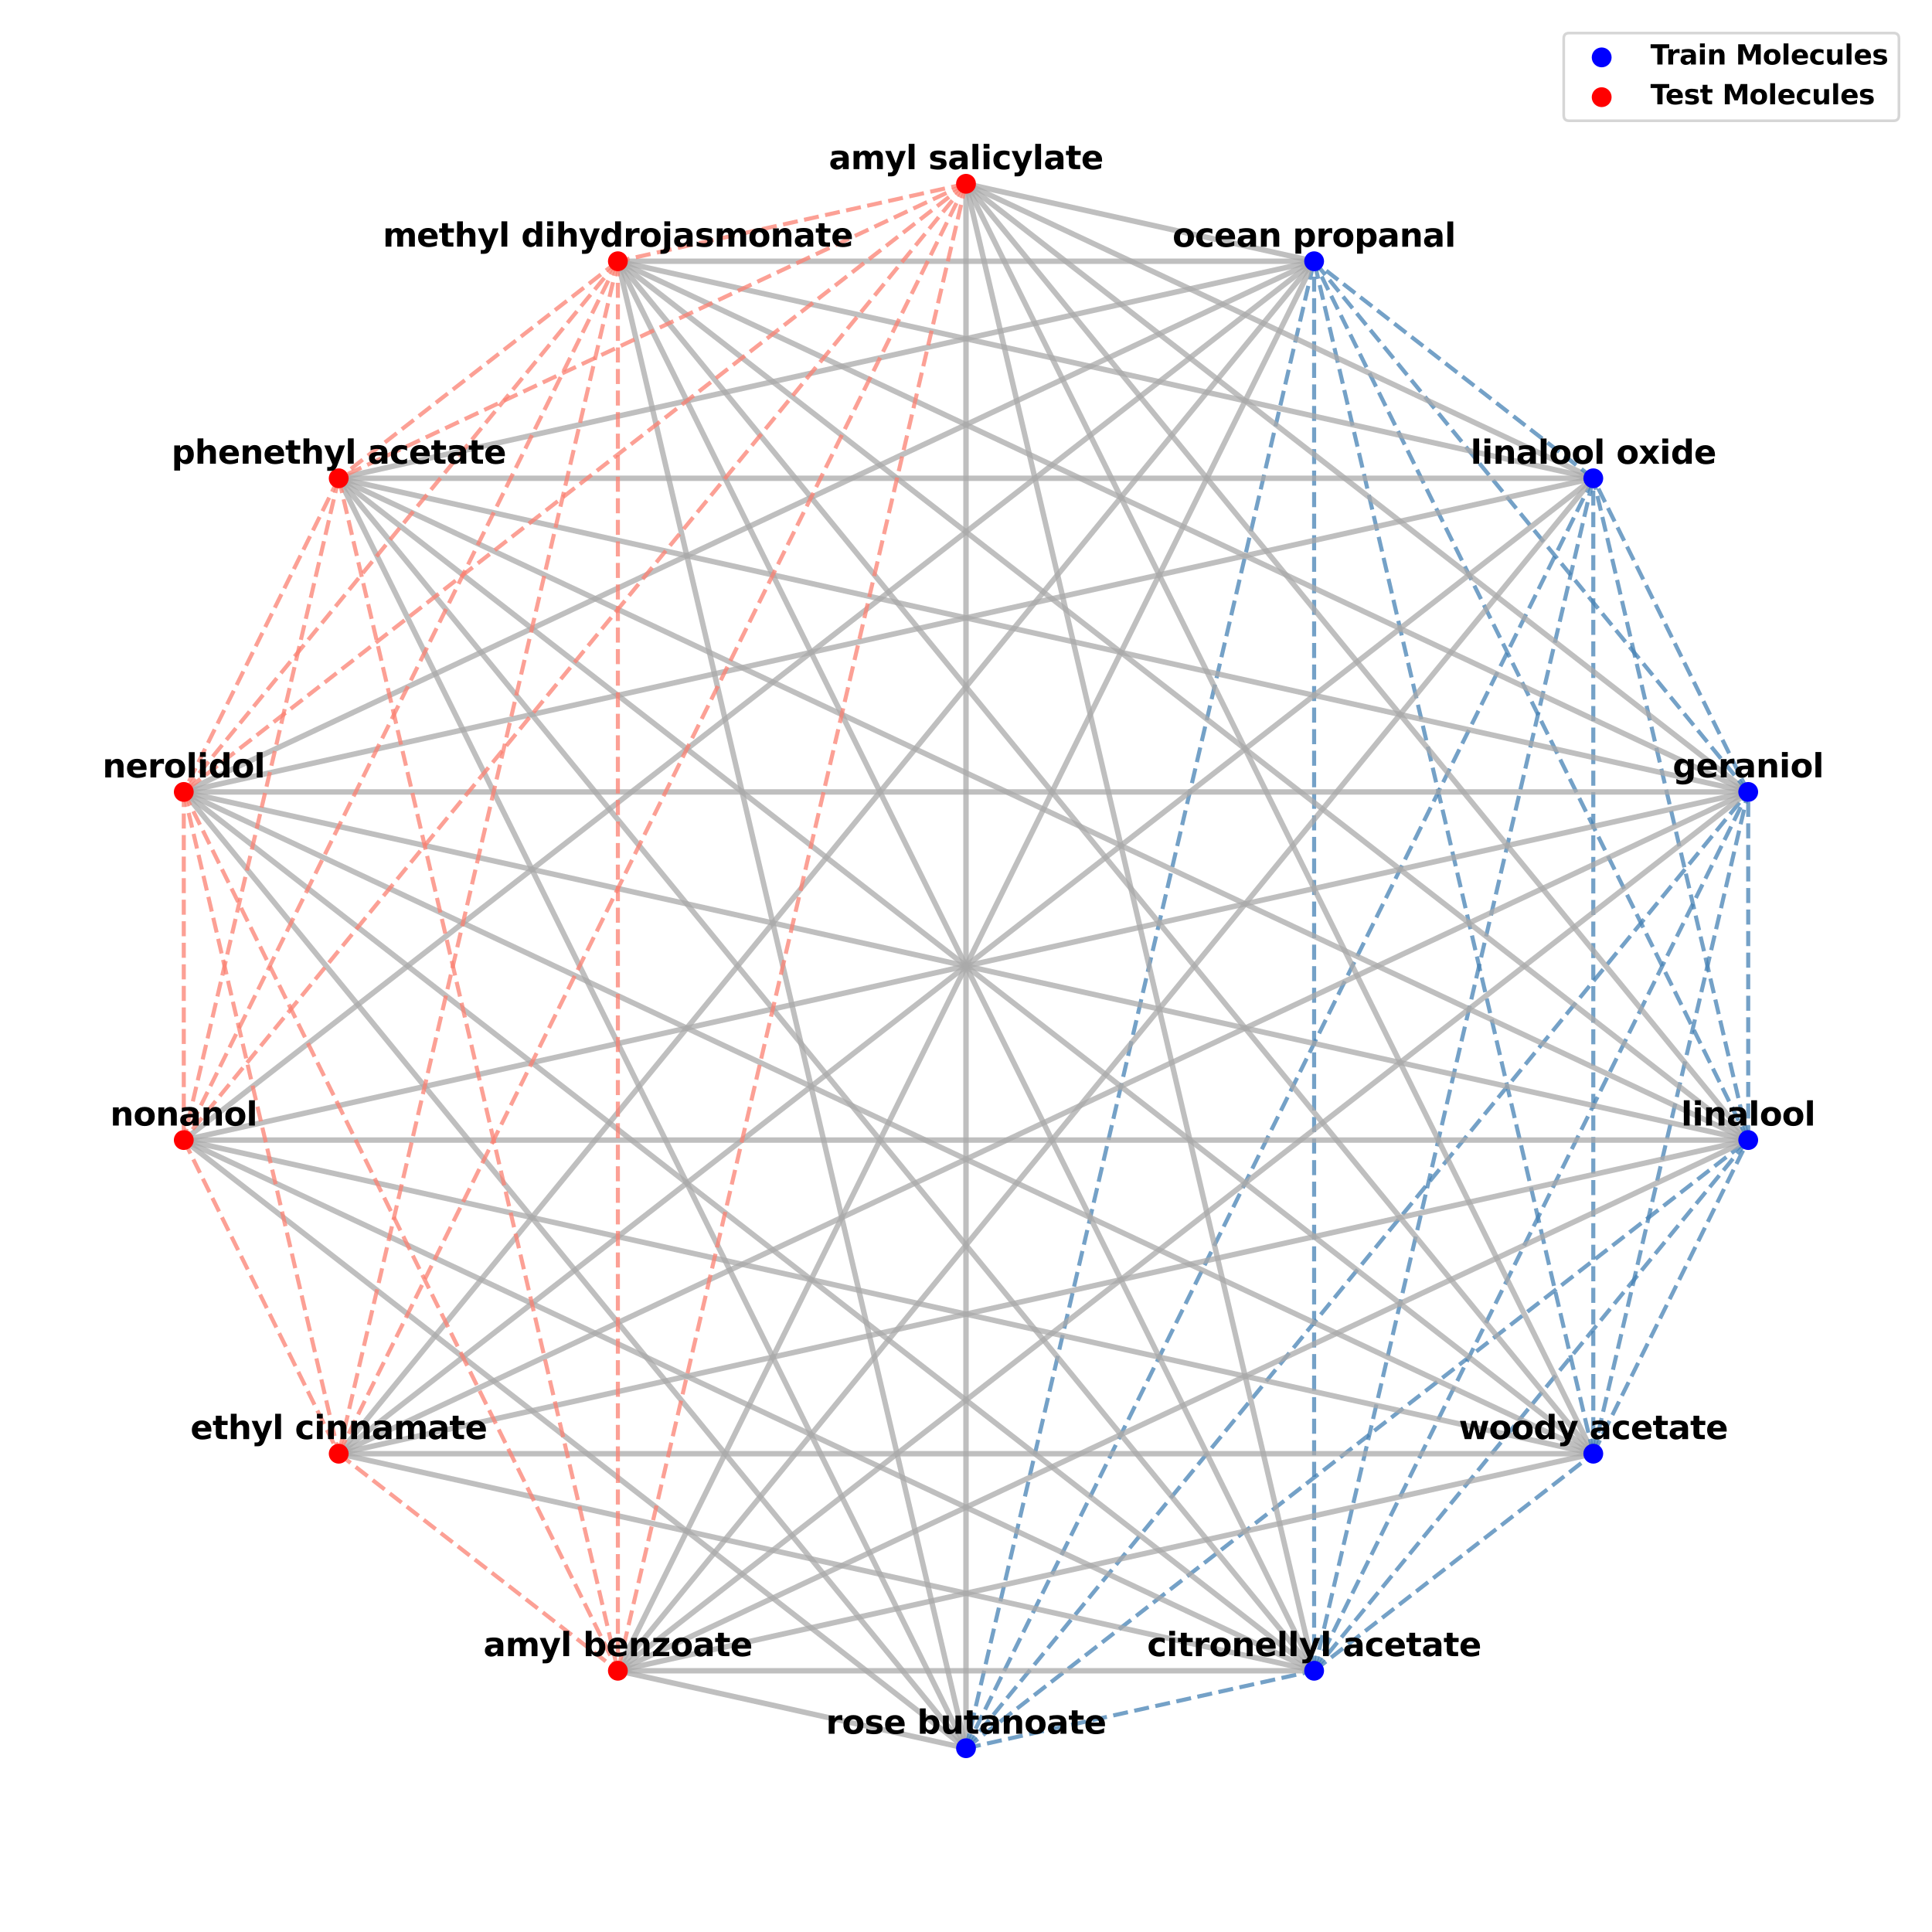 <?xml version="1.0" encoding="utf-8" standalone="no"?>
<!DOCTYPE svg PUBLIC "-//W3C//DTD SVG 1.1//EN"
  "http://www.w3.org/Graphics/SVG/1.1/DTD/svg11.dtd">
<svg xmlns:xlink="http://www.w3.org/1999/xlink" width="712.8pt" height="712.8pt" viewBox="0 0 712.8 712.8" xmlns="http://www.w3.org/2000/svg" version="1.1">
 <defs>
  <style type="text/css">*{stroke-linejoin: round; stroke-linecap: butt}</style>
 </defs>
 <g id="figure_1">
  <g id="patch_1">
   <path d="M 0 712.8 
L 712.8 712.8 
L 712.8 0 
L 0 0 
z
" style="fill: #ffffff"/>
  </g>
  <g id="axes_1">
   <g id="LineCollection_1">
    <path d="M 356.4 644.995 
L 227.963 616.415 
" clip-path="url(#pc02d968a29)" style="fill: none; stroke: #a9a9a9; stroke-opacity: 0.75; stroke-width: 2"/>
    <path d="M 356.4 644.995 
L 356.4 67.805 
" clip-path="url(#pc02d968a29)" style="fill: none; stroke: #a9a9a9; stroke-opacity: 0.75; stroke-width: 2"/>
    <path d="M 356.4 644.995 
L 484.837 616.415 
" clip-path="url(#pc02d968a29)" style="fill: none; stroke-dasharray: 5.55,2.4; stroke-dashoffset: 0; stroke: #4682b4; stroke-opacity: 0.75; stroke-width: 1.5"/>
    <path d="M 356.4 644.995 
L 644.995 292.182 
" clip-path="url(#pc02d968a29)" style="fill: none; stroke-dasharray: 5.55,2.4; stroke-dashoffset: 0; stroke: #4682b4; stroke-opacity: 0.75; stroke-width: 1.5"/>
    <path d="M 356.4 644.995 
L 644.995 420.618 
" clip-path="url(#pc02d968a29)" style="fill: none; stroke-dasharray: 5.55,2.4; stroke-dashoffset: 0; stroke: #4682b4; stroke-opacity: 0.75; stroke-width: 1.5"/>
    <path d="M 356.4 644.995 
L 587.835 176.464 
" clip-path="url(#pc02d968a29)" style="fill: none; stroke-dasharray: 5.55,2.4; stroke-dashoffset: 0; stroke: #4682b4; stroke-opacity: 0.75; stroke-width: 1.5"/>
    <path d="M 356.4 644.995 
L 227.963 96.385 
" clip-path="url(#pc02d968a29)" style="fill: none; stroke: #a9a9a9; stroke-opacity: 0.75; stroke-width: 2"/>
    <path d="M 356.4 644.995 
L 67.805 292.182 
" clip-path="url(#pc02d968a29)" style="fill: none; stroke: #a9a9a9; stroke-opacity: 0.75; stroke-width: 2"/>
    <path d="M 356.4 644.995 
L 484.837 96.385 
" clip-path="url(#pc02d968a29)" style="fill: none; stroke-dasharray: 5.55,2.4; stroke-dashoffset: 0; stroke: #4682b4; stroke-opacity: 0.75; stroke-width: 1.5"/>
    <path d="M 356.4 644.995 
L 124.965 176.464 
" clip-path="url(#pc02d968a29)" style="fill: none; stroke: #a9a9a9; stroke-opacity: 0.75; stroke-width: 2"/>
    <path d="M 356.4 644.995 
L 67.805 420.618 
" clip-path="url(#pc02d968a29)" style="fill: none; stroke: #a9a9a9; stroke-opacity: 0.75; stroke-width: 2"/>
    <path d="M 484.837 616.415 
L 227.963 616.415 
" clip-path="url(#pc02d968a29)" style="fill: none; stroke: #a9a9a9; stroke-opacity: 0.75; stroke-width: 2"/>
    <path d="M 484.837 616.415 
L 356.4 67.805 
" clip-path="url(#pc02d968a29)" style="fill: none; stroke: #a9a9a9; stroke-opacity: 0.75; stroke-width: 2"/>
    <path d="M 484.837 616.415 
L 644.995 292.182 
" clip-path="url(#pc02d968a29)" style="fill: none; stroke-dasharray: 5.55,2.4; stroke-dashoffset: 0; stroke: #4682b4; stroke-opacity: 0.75; stroke-width: 1.5"/>
    <path d="M 484.837 616.415 
L 227.963 96.385 
" clip-path="url(#pc02d968a29)" style="fill: none; stroke: #a9a9a9; stroke-opacity: 0.75; stroke-width: 2"/>
    <path d="M 484.837 616.415 
L 484.837 96.385 
" clip-path="url(#pc02d968a29)" style="fill: none; stroke-dasharray: 5.55,2.4; stroke-dashoffset: 0; stroke: #4682b4; stroke-opacity: 0.75; stroke-width: 1.5"/>
    <path d="M 484.837 616.415 
L 644.995 420.618 
" clip-path="url(#pc02d968a29)" style="fill: none; stroke-dasharray: 5.55,2.4; stroke-dashoffset: 0; stroke: #4682b4; stroke-opacity: 0.75; stroke-width: 1.5"/>
    <path d="M 484.837 616.415 
L 587.835 176.464 
" clip-path="url(#pc02d968a29)" style="fill: none; stroke-dasharray: 5.55,2.4; stroke-dashoffset: 0; stroke: #4682b4; stroke-opacity: 0.75; stroke-width: 1.5"/>
    <path d="M 484.837 616.415 
L 67.805 292.182 
" clip-path="url(#pc02d968a29)" style="fill: none; stroke: #a9a9a9; stroke-opacity: 0.75; stroke-width: 2"/>
    <path d="M 484.837 616.415 
L 67.805 420.618 
" clip-path="url(#pc02d968a29)" style="fill: none; stroke: #a9a9a9; stroke-opacity: 0.75; stroke-width: 2"/>
    <path d="M 484.837 616.415 
L 124.965 176.464 
" clip-path="url(#pc02d968a29)" style="fill: none; stroke: #a9a9a9; stroke-opacity: 0.75; stroke-width: 2"/>
    <path d="M 484.837 616.415 
L 587.835 536.336 
" clip-path="url(#pc02d968a29)" style="fill: none; stroke-dasharray: 5.55,2.4; stroke-dashoffset: 0; stroke: #4682b4; stroke-opacity: 0.75; stroke-width: 1.5"/>
    <path d="M 484.837 616.415 
L 124.965 536.336 
" clip-path="url(#pc02d968a29)" style="fill: none; stroke: #a9a9a9; stroke-opacity: 0.75; stroke-width: 2"/>
    <path d="M 587.835 536.336 
L 227.963 616.415 
" clip-path="url(#pc02d968a29)" style="fill: none; stroke: #a9a9a9; stroke-opacity: 0.75; stroke-width: 2"/>
    <path d="M 587.835 536.336 
L 356.4 67.805 
" clip-path="url(#pc02d968a29)" style="fill: none; stroke: #a9a9a9; stroke-opacity: 0.75; stroke-width: 2"/>
    <path d="M 587.835 536.336 
L 644.995 292.182 
" clip-path="url(#pc02d968a29)" style="fill: none; stroke-dasharray: 5.55,2.4; stroke-dashoffset: 0; stroke: #4682b4; stroke-opacity: 0.75; stroke-width: 1.5"/>
    <path d="M 587.835 536.336 
L 644.995 420.618 
" clip-path="url(#pc02d968a29)" style="fill: none; stroke-dasharray: 5.55,2.4; stroke-dashoffset: 0; stroke: #4682b4; stroke-opacity: 0.75; stroke-width: 1.5"/>
    <path d="M 587.835 536.336 
L 587.835 176.464 
" clip-path="url(#pc02d968a29)" style="fill: none; stroke-dasharray: 5.55,2.4; stroke-dashoffset: 0; stroke: #4682b4; stroke-opacity: 0.75; stroke-width: 1.5"/>
    <path d="M 587.835 536.336 
L 227.963 96.385 
" clip-path="url(#pc02d968a29)" style="fill: none; stroke: #a9a9a9; stroke-opacity: 0.75; stroke-width: 2"/>
    <path d="M 587.835 536.336 
L 67.805 292.182 
" clip-path="url(#pc02d968a29)" style="fill: none; stroke: #a9a9a9; stroke-opacity: 0.75; stroke-width: 2"/>
    <path d="M 587.835 536.336 
L 484.837 96.385 
" clip-path="url(#pc02d968a29)" style="fill: none; stroke-dasharray: 5.55,2.4; stroke-dashoffset: 0; stroke: #4682b4; stroke-opacity: 0.75; stroke-width: 1.5"/>
    <path d="M 587.835 536.336 
L 124.965 176.464 
" clip-path="url(#pc02d968a29)" style="fill: none; stroke: #a9a9a9; stroke-opacity: 0.75; stroke-width: 2"/>
    <path d="M 587.835 536.336 
L 124.965 536.336 
" clip-path="url(#pc02d968a29)" style="fill: none; stroke: #a9a9a9; stroke-opacity: 0.75; stroke-width: 2"/>
    <path d="M 587.835 536.336 
L 67.805 420.618 
" clip-path="url(#pc02d968a29)" style="fill: none; stroke: #a9a9a9; stroke-opacity: 0.75; stroke-width: 2"/>
    <path d="M 644.995 420.618 
L 227.963 616.415 
" clip-path="url(#pc02d968a29)" style="fill: none; stroke: #a9a9a9; stroke-opacity: 0.75; stroke-width: 2"/>
    <path d="M 644.995 420.618 
L 356.4 67.805 
" clip-path="url(#pc02d968a29)" style="fill: none; stroke: #a9a9a9; stroke-opacity: 0.75; stroke-width: 2"/>
    <path d="M 644.995 420.618 
L 644.995 292.182 
" clip-path="url(#pc02d968a29)" style="fill: none; stroke-dasharray: 5.55,2.4; stroke-dashoffset: 0; stroke: #4682b4; stroke-opacity: 0.75; stroke-width: 1.5"/>
    <path d="M 644.995 420.618 
L 227.963 96.385 
" clip-path="url(#pc02d968a29)" style="fill: none; stroke: #a9a9a9; stroke-opacity: 0.75; stroke-width: 2"/>
    <path d="M 644.995 420.618 
L 484.837 96.385 
" clip-path="url(#pc02d968a29)" style="fill: none; stroke-dasharray: 5.55,2.4; stroke-dashoffset: 0; stroke: #4682b4; stroke-opacity: 0.75; stroke-width: 1.5"/>
    <path d="M 644.995 420.618 
L 67.805 292.182 
" clip-path="url(#pc02d968a29)" style="fill: none; stroke: #a9a9a9; stroke-opacity: 0.75; stroke-width: 2"/>
    <path d="M 644.995 420.618 
L 67.805 420.618 
" clip-path="url(#pc02d968a29)" style="fill: none; stroke: #a9a9a9; stroke-opacity: 0.75; stroke-width: 2"/>
    <path d="M 644.995 420.618 
L 124.965 536.336 
" clip-path="url(#pc02d968a29)" style="fill: none; stroke: #a9a9a9; stroke-opacity: 0.75; stroke-width: 2"/>
    <path d="M 644.995 420.618 
L 587.835 176.464 
" clip-path="url(#pc02d968a29)" style="fill: none; stroke-dasharray: 5.55,2.4; stroke-dashoffset: 0; stroke: #4682b4; stroke-opacity: 0.75; stroke-width: 1.5"/>
    <path d="M 644.995 420.618 
L 124.965 176.464 
" clip-path="url(#pc02d968a29)" style="fill: none; stroke: #a9a9a9; stroke-opacity: 0.75; stroke-width: 2"/>
    <path d="M 644.995 292.182 
L 227.963 616.415 
" clip-path="url(#pc02d968a29)" style="fill: none; stroke: #a9a9a9; stroke-opacity: 0.75; stroke-width: 2"/>
    <path d="M 644.995 292.182 
L 356.4 67.805 
" clip-path="url(#pc02d968a29)" style="fill: none; stroke: #a9a9a9; stroke-opacity: 0.75; stroke-width: 2"/>
    <path d="M 644.995 292.182 
L 124.965 536.336 
" clip-path="url(#pc02d968a29)" style="fill: none; stroke: #a9a9a9; stroke-opacity: 0.75; stroke-width: 2"/>
    <path d="M 644.995 292.182 
L 587.835 176.464 
" clip-path="url(#pc02d968a29)" style="fill: none; stroke-dasharray: 5.55,2.4; stroke-dashoffset: 0; stroke: #4682b4; stroke-opacity: 0.75; stroke-width: 1.5"/>
    <path d="M 644.995 292.182 
L 227.963 96.385 
" clip-path="url(#pc02d968a29)" style="fill: none; stroke: #a9a9a9; stroke-opacity: 0.75; stroke-width: 2"/>
    <path d="M 644.995 292.182 
L 67.805 292.182 
" clip-path="url(#pc02d968a29)" style="fill: none; stroke: #a9a9a9; stroke-opacity: 0.75; stroke-width: 2"/>
    <path d="M 644.995 292.182 
L 67.805 420.618 
" clip-path="url(#pc02d968a29)" style="fill: none; stroke: #a9a9a9; stroke-opacity: 0.75; stroke-width: 2"/>
    <path d="M 644.995 292.182 
L 484.837 96.385 
" clip-path="url(#pc02d968a29)" style="fill: none; stroke-dasharray: 5.55,2.4; stroke-dashoffset: 0; stroke: #4682b4; stroke-opacity: 0.75; stroke-width: 1.5"/>
    <path d="M 644.995 292.182 
L 124.965 176.464 
" clip-path="url(#pc02d968a29)" style="fill: none; stroke: #a9a9a9; stroke-opacity: 0.75; stroke-width: 2"/>
    <path d="M 587.835 176.464 
L 227.963 616.415 
" clip-path="url(#pc02d968a29)" style="fill: none; stroke: #a9a9a9; stroke-opacity: 0.75; stroke-width: 2"/>
    <path d="M 587.835 176.464 
L 356.4 67.805 
" clip-path="url(#pc02d968a29)" style="fill: none; stroke: #a9a9a9; stroke-opacity: 0.75; stroke-width: 2"/>
    <path d="M 587.835 176.464 
L 227.963 96.385 
" clip-path="url(#pc02d968a29)" style="fill: none; stroke: #a9a9a9; stroke-opacity: 0.75; stroke-width: 2"/>
    <path d="M 587.835 176.464 
L 484.837 96.385 
" clip-path="url(#pc02d968a29)" style="fill: none; stroke-dasharray: 5.55,2.4; stroke-dashoffset: 0; stroke: #4682b4; stroke-opacity: 0.75; stroke-width: 1.5"/>
    <path d="M 587.835 176.464 
L 67.805 292.182 
" clip-path="url(#pc02d968a29)" style="fill: none; stroke: #a9a9a9; stroke-opacity: 0.75; stroke-width: 2"/>
    <path d="M 587.835 176.464 
L 124.965 176.464 
" clip-path="url(#pc02d968a29)" style="fill: none; stroke: #a9a9a9; stroke-opacity: 0.75; stroke-width: 2"/>
    <path d="M 587.835 176.464 
L 124.965 536.336 
" clip-path="url(#pc02d968a29)" style="fill: none; stroke: #a9a9a9; stroke-opacity: 0.75; stroke-width: 2"/>
    <path d="M 484.837 96.385 
L 227.963 616.415 
" clip-path="url(#pc02d968a29)" style="fill: none; stroke: #a9a9a9; stroke-opacity: 0.75; stroke-width: 2"/>
    <path d="M 484.837 96.385 
L 356.4 67.805 
" clip-path="url(#pc02d968a29)" style="fill: none; stroke: #a9a9a9; stroke-opacity: 0.75; stroke-width: 2"/>
    <path d="M 484.837 96.385 
L 227.963 96.385 
" clip-path="url(#pc02d968a29)" style="fill: none; stroke: #a9a9a9; stroke-opacity: 0.75; stroke-width: 2"/>
    <path d="M 484.837 96.385 
L 67.805 292.182 
" clip-path="url(#pc02d968a29)" style="fill: none; stroke: #a9a9a9; stroke-opacity: 0.75; stroke-width: 2"/>
    <path d="M 484.837 96.385 
L 124.965 536.336 
" clip-path="url(#pc02d968a29)" style="fill: none; stroke: #a9a9a9; stroke-opacity: 0.75; stroke-width: 2"/>
    <path d="M 484.837 96.385 
L 67.805 420.618 
" clip-path="url(#pc02d968a29)" style="fill: none; stroke: #a9a9a9; stroke-opacity: 0.75; stroke-width: 2"/>
    <path d="M 484.837 96.385 
L 124.965 176.464 
" clip-path="url(#pc02d968a29)" style="fill: none; stroke: #a9a9a9; stroke-opacity: 0.75; stroke-width: 2"/>
    <path d="M 356.4 67.805 
L 227.963 616.415 
" clip-path="url(#pc02d968a29)" style="fill: none; stroke-dasharray: 5.55,2.4; stroke-dashoffset: 0; stroke: #fa8072; stroke-opacity: 0.75; stroke-width: 1.5"/>
    <path d="M 356.4 67.805 
L 227.963 96.385 
" clip-path="url(#pc02d968a29)" style="fill: none; stroke-dasharray: 5.55,2.4; stroke-dashoffset: 0; stroke: #fa8072; stroke-opacity: 0.75; stroke-width: 1.5"/>
    <path d="M 356.4 67.805 
L 67.805 292.182 
" clip-path="url(#pc02d968a29)" style="fill: none; stroke-dasharray: 5.55,2.4; stroke-dashoffset: 0; stroke: #fa8072; stroke-opacity: 0.75; stroke-width: 1.5"/>
    <path d="M 356.4 67.805 
L 67.805 420.618 
" clip-path="url(#pc02d968a29)" style="fill: none; stroke-dasharray: 5.55,2.4; stroke-dashoffset: 0; stroke: #fa8072; stroke-opacity: 0.75; stroke-width: 1.5"/>
    <path d="M 356.4 67.805 
L 124.965 536.336 
" clip-path="url(#pc02d968a29)" style="fill: none; stroke-dasharray: 5.55,2.4; stroke-dashoffset: 0; stroke: #fa8072; stroke-opacity: 0.75; stroke-width: 1.5"/>
    <path d="M 356.4 67.805 
L 124.965 176.464 
" clip-path="url(#pc02d968a29)" style="fill: none; stroke-dasharray: 5.55,2.4; stroke-dashoffset: 0; stroke: #fa8072; stroke-opacity: 0.75; stroke-width: 1.5"/>
    <path d="M 227.963 96.385 
L 227.963 616.415 
" clip-path="url(#pc02d968a29)" style="fill: none; stroke-dasharray: 5.55,2.4; stroke-dashoffset: 0; stroke: #fa8072; stroke-opacity: 0.75; stroke-width: 1.5"/>
    <path d="M 227.963 96.385 
L 124.965 536.336 
" clip-path="url(#pc02d968a29)" style="fill: none; stroke-dasharray: 5.55,2.4; stroke-dashoffset: 0; stroke: #fa8072; stroke-opacity: 0.75; stroke-width: 1.5"/>
    <path d="M 227.963 96.385 
L 67.805 292.182 
" clip-path="url(#pc02d968a29)" style="fill: none; stroke-dasharray: 5.55,2.4; stroke-dashoffset: 0; stroke: #fa8072; stroke-opacity: 0.75; stroke-width: 1.5"/>
    <path d="M 227.963 96.385 
L 67.805 420.618 
" clip-path="url(#pc02d968a29)" style="fill: none; stroke-dasharray: 5.55,2.4; stroke-dashoffset: 0; stroke: #fa8072; stroke-opacity: 0.75; stroke-width: 1.5"/>
    <path d="M 227.963 96.385 
L 124.965 176.464 
" clip-path="url(#pc02d968a29)" style="fill: none; stroke-dasharray: 5.55,2.4; stroke-dashoffset: 0; stroke: #fa8072; stroke-opacity: 0.75; stroke-width: 1.5"/>
    <path d="M 124.965 176.464 
L 227.963 616.415 
" clip-path="url(#pc02d968a29)" style="fill: none; stroke-dasharray: 5.55,2.4; stroke-dashoffset: 0; stroke: #fa8072; stroke-opacity: 0.75; stroke-width: 1.5"/>
    <path d="M 124.965 176.464 
L 67.805 292.182 
" clip-path="url(#pc02d968a29)" style="fill: none; stroke-dasharray: 5.55,2.4; stroke-dashoffset: 0; stroke: #fa8072; stroke-opacity: 0.75; stroke-width: 1.5"/>
    <path d="M 124.965 176.464 
L 67.805 420.618 
" clip-path="url(#pc02d968a29)" style="fill: none; stroke-dasharray: 5.55,2.4; stroke-dashoffset: 0; stroke: #fa8072; stroke-opacity: 0.75; stroke-width: 1.5"/>
    <path d="M 67.805 292.182 
L 227.963 616.415 
" clip-path="url(#pc02d968a29)" style="fill: none; stroke-dasharray: 5.55,2.4; stroke-dashoffset: 0; stroke: #fa8072; stroke-opacity: 0.75; stroke-width: 1.5"/>
    <path d="M 67.805 292.182 
L 124.965 536.336 
" clip-path="url(#pc02d968a29)" style="fill: none; stroke-dasharray: 5.55,2.4; stroke-dashoffset: 0; stroke: #fa8072; stroke-opacity: 0.75; stroke-width: 1.5"/>
    <path d="M 67.805 292.182 
L 67.805 420.618 
" clip-path="url(#pc02d968a29)" style="fill: none; stroke-dasharray: 5.55,2.4; stroke-dashoffset: 0; stroke: #fa8072; stroke-opacity: 0.75; stroke-width: 1.5"/>
    <path d="M 67.805 420.618 
L 124.965 536.336 
" clip-path="url(#pc02d968a29)" style="fill: none; stroke-dasharray: 5.55,2.4; stroke-dashoffset: 0; stroke: #fa8072; stroke-opacity: 0.75; stroke-width: 1.5"/>
    <path d="M 124.965 536.336 
L 227.963 616.415 
" clip-path="url(#pc02d968a29)" style="fill: none; stroke-dasharray: 5.55,2.4; stroke-dashoffset: 0; stroke: #fa8072; stroke-opacity: 0.75; stroke-width: 1.5"/>
   </g>
   <g id="matplotlib.axis_1">
    <g id="xtick_1"/>
    <g id="xtick_2"/>
    <g id="xtick_3"/>
    <g id="xtick_4"/>
    <g id="xtick_5"/>
   </g>
   <g id="matplotlib.axis_2">
    <g id="ytick_1"/>
    <g id="ytick_2"/>
    <g id="ytick_3"/>
    <g id="ytick_4"/>
    <g id="ytick_5"/>
   </g>
   <g id="PathCollection_1">
    <defs>
     <path id="md6ae87c740" d="M 0 3.162 
C 0.839 3.162 1.643 2.829 2.236 2.236 
C 2.829 1.643 3.162 0.839 3.162 0 
C 3.162 -0.839 2.829 -1.643 2.236 -2.236 
C 1.643 -2.829 0.839 -3.162 0 -3.162 
C -0.839 -3.162 -1.643 -2.829 -2.236 -2.236 
C -2.829 -1.643 -3.162 -0.839 -3.162 0 
C -3.162 0.839 -2.829 1.643 -2.236 2.236 
C -1.643 2.829 -0.839 3.162 0 3.162 
z
" style="stroke: #0000ff"/>
    </defs>
    <g clip-path="url(#pc02d968a29)">
     <use xlink:href="#md6ae87c740" x="356.4" y="644.995" style="fill: #0000ff; stroke: #0000ff"/>
     <use xlink:href="#md6ae87c740" x="484.837" y="616.415" style="fill: #0000ff; stroke: #0000ff"/>
     <use xlink:href="#md6ae87c740" x="587.835" y="536.336" style="fill: #0000ff; stroke: #0000ff"/>
     <use xlink:href="#md6ae87c740" x="644.995" y="420.618" style="fill: #0000ff; stroke: #0000ff"/>
     <use xlink:href="#md6ae87c740" x="644.995" y="292.182" style="fill: #0000ff; stroke: #0000ff"/>
     <use xlink:href="#md6ae87c740" x="587.835" y="176.464" style="fill: #0000ff; stroke: #0000ff"/>
     <use xlink:href="#md6ae87c740" x="484.837" y="96.385" style="fill: #0000ff; stroke: #0000ff"/>
    </g>
   </g>
   <g id="PathCollection_2">
    <defs>
     <path id="mb69d5b6b19" d="M 0 3.162 
C 0.839 3.162 1.643 2.829 2.236 2.236 
C 2.829 1.643 3.162 0.839 3.162 0 
C 3.162 -0.839 2.829 -1.643 2.236 -2.236 
C 1.643 -2.829 0.839 -3.162 0 -3.162 
C -0.839 -3.162 -1.643 -2.829 -2.236 -2.236 
C -2.829 -1.643 -3.162 -0.839 -3.162 0 
C -3.162 0.839 -2.829 1.643 -2.236 2.236 
C -1.643 2.829 -0.839 3.162 0 3.162 
z
" style="stroke: #ff0000"/>
    </defs>
    <g clip-path="url(#pc02d968a29)">
     <use xlink:href="#mb69d5b6b19" x="356.4" y="67.805" style="fill: #ff0000; stroke: #ff0000"/>
     <use xlink:href="#mb69d5b6b19" x="227.963" y="96.385" style="fill: #ff0000; stroke: #ff0000"/>
     <use xlink:href="#mb69d5b6b19" x="124.965" y="176.464" style="fill: #ff0000; stroke: #ff0000"/>
     <use xlink:href="#mb69d5b6b19" x="67.805" y="292.182" style="fill: #ff0000; stroke: #ff0000"/>
     <use xlink:href="#mb69d5b6b19" x="67.805" y="420.618" style="fill: #ff0000; stroke: #ff0000"/>
     <use xlink:href="#mb69d5b6b19" x="124.965" y="536.336" style="fill: #ff0000; stroke: #ff0000"/>
     <use xlink:href="#mb69d5b6b19" x="227.963" y="616.415" style="fill: #ff0000; stroke: #ff0000"/>
    </g>
   </g>
   <g id="text_1">
    <g clip-path="url(#pc02d968a29)">
     <!-- amyl benzoate -->
     <g transform="translate(178.368 611.022) scale(0.12 -0.12)">
      <defs>
       <path id="DejaVuSans-Bold-61" d="M 2106 1575 
Q 1756 1575 1579 1456 
Q 1403 1338 1403 1106 
Q 1403 894 1545 773 
Q 1688 653 1941 653 
Q 2256 653 2472 879 
Q 2688 1106 2688 1447 
L 2688 1575 
L 2106 1575 
z
M 3816 1997 
L 3816 0 
L 2688 0 
L 2688 519 
Q 2463 200 2181 54 
Q 1900 -91 1497 -91 
Q 953 -91 614 226 
Q 275 544 275 1050 
Q 275 1666 698 1953 
Q 1122 2241 2028 2241 
L 2688 2241 
L 2688 2328 
Q 2688 2594 2478 2717 
Q 2269 2841 1825 2841 
Q 1466 2841 1156 2769 
Q 847 2697 581 2553 
L 581 3406 
Q 941 3494 1303 3539 
Q 1666 3584 2028 3584 
Q 2975 3584 3395 3211 
Q 3816 2838 3816 1997 
z
" transform="scale(0.016)"/>
       <path id="DejaVuSans-Bold-6d" d="M 3781 2919 
Q 3994 3244 4286 3414 
Q 4578 3584 4928 3584 
Q 5531 3584 5847 3212 
Q 6163 2841 6163 2131 
L 6163 0 
L 5038 0 
L 5038 1825 
Q 5041 1866 5042 1909 
Q 5044 1953 5044 2034 
Q 5044 2406 4934 2573 
Q 4825 2741 4581 2741 
Q 4263 2741 4089 2478 
Q 3916 2216 3909 1719 
L 3909 0 
L 2784 0 
L 2784 1825 
Q 2784 2406 2684 2573 
Q 2584 2741 2328 2741 
Q 2006 2741 1831 2477 
Q 1656 2213 1656 1722 
L 1656 0 
L 531 0 
L 531 3500 
L 1656 3500 
L 1656 2988 
Q 1863 3284 2130 3434 
Q 2397 3584 2719 3584 
Q 3081 3584 3359 3409 
Q 3638 3234 3781 2919 
z
" transform="scale(0.016)"/>
       <path id="DejaVuSans-Bold-79" d="M 78 3500 
L 1197 3500 
L 2138 1125 
L 2938 3500 
L 4056 3500 
L 2584 -331 
Q 2363 -916 2067 -1148 
Q 1772 -1381 1288 -1381 
L 641 -1381 
L 641 -647 
L 991 -647 
Q 1275 -647 1404 -556 
Q 1534 -466 1606 -231 
L 1638 -134 
L 78 3500 
z
" transform="scale(0.016)"/>
       <path id="DejaVuSans-Bold-6c" d="M 538 4863 
L 1656 4863 
L 1656 0 
L 538 0 
L 538 4863 
z
" transform="scale(0.016)"/>
       <path id="DejaVuSans-Bold-20" transform="scale(0.016)"/>
       <path id="DejaVuSans-Bold-62" d="M 2400 722 
Q 2759 722 2948 984 
Q 3138 1247 3138 1747 
Q 3138 2247 2948 2509 
Q 2759 2772 2400 2772 
Q 2041 2772 1848 2508 
Q 1656 2244 1656 1747 
Q 1656 1250 1848 986 
Q 2041 722 2400 722 
z
M 1656 2988 
Q 1888 3294 2169 3439 
Q 2450 3584 2816 3584 
Q 3463 3584 3878 3070 
Q 4294 2556 4294 1747 
Q 4294 938 3878 423 
Q 3463 -91 2816 -91 
Q 2450 -91 2169 54 
Q 1888 200 1656 506 
L 1656 0 
L 538 0 
L 538 4863 
L 1656 4863 
L 1656 2988 
z
" transform="scale(0.016)"/>
       <path id="DejaVuSans-Bold-65" d="M 4031 1759 
L 4031 1441 
L 1416 1441 
Q 1456 1047 1700 850 
Q 1944 653 2381 653 
Q 2734 653 3104 758 
Q 3475 863 3866 1075 
L 3866 213 
Q 3469 63 3072 -14 
Q 2675 -91 2278 -91 
Q 1328 -91 801 392 
Q 275 875 275 1747 
Q 275 2603 792 3093 
Q 1309 3584 2216 3584 
Q 3041 3584 3536 3087 
Q 4031 2591 4031 1759 
z
M 2881 2131 
Q 2881 2450 2695 2645 
Q 2509 2841 2209 2841 
Q 1884 2841 1681 2658 
Q 1478 2475 1428 2131 
L 2881 2131 
z
" transform="scale(0.016)"/>
       <path id="DejaVuSans-Bold-6e" d="M 4056 2131 
L 4056 0 
L 2931 0 
L 2931 347 
L 2931 1631 
Q 2931 2084 2911 2256 
Q 2891 2428 2841 2509 
Q 2775 2619 2662 2680 
Q 2550 2741 2406 2741 
Q 2056 2741 1856 2470 
Q 1656 2200 1656 1722 
L 1656 0 
L 538 0 
L 538 3500 
L 1656 3500 
L 1656 2988 
Q 1909 3294 2193 3439 
Q 2478 3584 2822 3584 
Q 3428 3584 3742 3212 
Q 4056 2841 4056 2131 
z
" transform="scale(0.016)"/>
       <path id="DejaVuSans-Bold-7a" d="M 366 3500 
L 3419 3500 
L 3419 2719 
L 1575 800 
L 3419 800 
L 3419 0 
L 288 0 
L 288 781 
L 2131 2700 
L 366 2700 
L 366 3500 
z
" transform="scale(0.016)"/>
       <path id="DejaVuSans-Bold-6f" d="M 2203 2784 
Q 1831 2784 1636 2517 
Q 1441 2250 1441 1747 
Q 1441 1244 1636 976 
Q 1831 709 2203 709 
Q 2569 709 2762 976 
Q 2956 1244 2956 1747 
Q 2956 2250 2762 2517 
Q 2569 2784 2203 2784 
z
M 2203 3584 
Q 3106 3584 3614 3096 
Q 4122 2609 4122 1747 
Q 4122 884 3614 396 
Q 3106 -91 2203 -91 
Q 1297 -91 786 396 
Q 275 884 275 1747 
Q 275 2609 786 3096 
Q 1297 3584 2203 3584 
z
" transform="scale(0.016)"/>
       <path id="DejaVuSans-Bold-74" d="M 1759 4494 
L 1759 3500 
L 2913 3500 
L 2913 2700 
L 1759 2700 
L 1759 1216 
Q 1759 972 1856 886 
Q 1953 800 2241 800 
L 2816 800 
L 2816 0 
L 1856 0 
Q 1194 0 917 276 
Q 641 553 641 1216 
L 641 2700 
L 84 2700 
L 84 3500 
L 641 3500 
L 641 4494 
L 1759 4494 
z
" transform="scale(0.016)"/>
      </defs>
      <use xlink:href="#DejaVuSans-Bold-61"/>
      <use xlink:href="#DejaVuSans-Bold-6d" x="67.48"/>
      <use xlink:href="#DejaVuSans-Bold-79" x="171.68"/>
      <use xlink:href="#DejaVuSans-Bold-6c" x="236.865"/>
      <use xlink:href="#DejaVuSans-Bold-20" x="271.143"/>
      <use xlink:href="#DejaVuSans-Bold-62" x="305.957"/>
      <use xlink:href="#DejaVuSans-Bold-65" x="377.539"/>
      <use xlink:href="#DejaVuSans-Bold-6e" x="445.361"/>
      <use xlink:href="#DejaVuSans-Bold-7a" x="516.553"/>
      <use xlink:href="#DejaVuSans-Bold-6f" x="574.756"/>
      <use xlink:href="#DejaVuSans-Bold-61" x="643.457"/>
      <use xlink:href="#DejaVuSans-Bold-74" x="710.938"/>
      <use xlink:href="#DejaVuSans-Bold-65" x="758.74"/>
     </g>
    </g>
   </g>
   <g id="text_2">
    <g clip-path="url(#pc02d968a29)">
     <!-- geraniol -->
     <g transform="translate(617.116 286.788) scale(0.12 -0.12)">
      <defs>
       <path id="DejaVuSans-Bold-67" d="M 2919 594 
Q 2688 288 2409 144 
Q 2131 0 1766 0 
Q 1125 0 706 504 
Q 288 1009 288 1791 
Q 288 2575 706 3076 
Q 1125 3578 1766 3578 
Q 2131 3578 2409 3434 
Q 2688 3291 2919 2981 
L 2919 3500 
L 4044 3500 
L 4044 353 
Q 4044 -491 3511 -936 
Q 2978 -1381 1966 -1381 
Q 1638 -1381 1331 -1331 
Q 1025 -1281 716 -1178 
L 716 -306 
Q 1009 -475 1290 -558 
Q 1572 -641 1856 -641 
Q 2406 -641 2662 -400 
Q 2919 -159 2919 353 
L 2919 594 
z
M 2181 2772 
Q 1834 2772 1640 2515 
Q 1447 2259 1447 1791 
Q 1447 1309 1634 1061 
Q 1822 813 2181 813 
Q 2531 813 2725 1069 
Q 2919 1325 2919 1791 
Q 2919 2259 2725 2515 
Q 2531 2772 2181 2772 
z
" transform="scale(0.016)"/>
       <path id="DejaVuSans-Bold-72" d="M 3138 2547 
Q 2991 2616 2845 2648 
Q 2700 2681 2553 2681 
Q 2122 2681 1889 2404 
Q 1656 2128 1656 1613 
L 1656 0 
L 538 0 
L 538 3500 
L 1656 3500 
L 1656 2925 
Q 1872 3269 2151 3426 
Q 2431 3584 2822 3584 
Q 2878 3584 2943 3579 
Q 3009 3575 3134 3559 
L 3138 2547 
z
" transform="scale(0.016)"/>
       <path id="DejaVuSans-Bold-69" d="M 538 3500 
L 1656 3500 
L 1656 0 
L 538 0 
L 538 3500 
z
M 538 4863 
L 1656 4863 
L 1656 3950 
L 538 3950 
L 538 4863 
z
" transform="scale(0.016)"/>
      </defs>
      <use xlink:href="#DejaVuSans-Bold-67"/>
      <use xlink:href="#DejaVuSans-Bold-65" x="71.582"/>
      <use xlink:href="#DejaVuSans-Bold-72" x="139.404"/>
      <use xlink:href="#DejaVuSans-Bold-61" x="188.721"/>
      <use xlink:href="#DejaVuSans-Bold-6e" x="256.201"/>
      <use xlink:href="#DejaVuSans-Bold-69" x="327.393"/>
      <use xlink:href="#DejaVuSans-Bold-6f" x="361.67"/>
      <use xlink:href="#DejaVuSans-Bold-6c" x="430.371"/>
     </g>
    </g>
   </g>
   <g id="text_3">
    <g clip-path="url(#pc02d968a29)">
     <!-- methyl dihydrojasmonate -->
     <g transform="translate(141.227 90.991) scale(0.12 -0.12)">
      <defs>
       <path id="DejaVuSans-Bold-68" d="M 4056 2131 
L 4056 0 
L 2931 0 
L 2931 347 
L 2931 1625 
Q 2931 2084 2911 2256 
Q 2891 2428 2841 2509 
Q 2775 2619 2662 2680 
Q 2550 2741 2406 2741 
Q 2056 2741 1856 2470 
Q 1656 2200 1656 1722 
L 1656 0 
L 538 0 
L 538 4863 
L 1656 4863 
L 1656 2988 
Q 1909 3294 2193 3439 
Q 2478 3584 2822 3584 
Q 3428 3584 3742 3212 
Q 4056 2841 4056 2131 
z
" transform="scale(0.016)"/>
       <path id="DejaVuSans-Bold-64" d="M 2919 2988 
L 2919 4863 
L 4044 4863 
L 4044 0 
L 2919 0 
L 2919 506 
Q 2688 197 2409 53 
Q 2131 -91 1766 -91 
Q 1119 -91 703 423 
Q 288 938 288 1747 
Q 288 2556 703 3070 
Q 1119 3584 1766 3584 
Q 2128 3584 2408 3439 
Q 2688 3294 2919 2988 
z
M 2181 722 
Q 2541 722 2730 984 
Q 2919 1247 2919 1747 
Q 2919 2247 2730 2509 
Q 2541 2772 2181 2772 
Q 1825 2772 1636 2509 
Q 1447 2247 1447 1747 
Q 1447 1247 1636 984 
Q 1825 722 2181 722 
z
" transform="scale(0.016)"/>
       <path id="DejaVuSans-Bold-6a" d="M 538 3500 
L 1656 3500 
L 1656 63 
Q 1656 -641 1318 -1011 
Q 981 -1381 341 -1381 
L -213 -1381 
L -213 -647 
L -19 -647 
Q 300 -647 419 -503 
Q 538 -359 538 63 
L 538 3500 
z
M 538 4863 
L 1656 4863 
L 1656 3950 
L 538 3950 
L 538 4863 
z
" transform="scale(0.016)"/>
       <path id="DejaVuSans-Bold-73" d="M 3272 3391 
L 3272 2541 
Q 2913 2691 2578 2766 
Q 2244 2841 1947 2841 
Q 1628 2841 1473 2761 
Q 1319 2681 1319 2516 
Q 1319 2381 1436 2309 
Q 1553 2238 1856 2203 
L 2053 2175 
Q 2913 2066 3209 1816 
Q 3506 1566 3506 1031 
Q 3506 472 3093 190 
Q 2681 -91 1863 -91 
Q 1516 -91 1145 -36 
Q 775 19 384 128 
L 384 978 
Q 719 816 1070 734 
Q 1422 653 1784 653 
Q 2113 653 2278 743 
Q 2444 834 2444 1013 
Q 2444 1163 2330 1236 
Q 2216 1309 1875 1350 
L 1678 1375 
Q 931 1469 631 1722 
Q 331 1975 331 2491 
Q 331 3047 712 3315 
Q 1094 3584 1881 3584 
Q 2191 3584 2531 3537 
Q 2872 3491 3272 3391 
z
" transform="scale(0.016)"/>
      </defs>
      <use xlink:href="#DejaVuSans-Bold-6d"/>
      <use xlink:href="#DejaVuSans-Bold-65" x="104.199"/>
      <use xlink:href="#DejaVuSans-Bold-74" x="172.021"/>
      <use xlink:href="#DejaVuSans-Bold-68" x="219.824"/>
      <use xlink:href="#DejaVuSans-Bold-79" x="291.016"/>
      <use xlink:href="#DejaVuSans-Bold-6c" x="356.201"/>
      <use xlink:href="#DejaVuSans-Bold-20" x="390.479"/>
      <use xlink:href="#DejaVuSans-Bold-64" x="425.293"/>
      <use xlink:href="#DejaVuSans-Bold-69" x="496.875"/>
      <use xlink:href="#DejaVuSans-Bold-68" x="531.152"/>
      <use xlink:href="#DejaVuSans-Bold-79" x="602.344"/>
      <use xlink:href="#DejaVuSans-Bold-64" x="667.529"/>
      <use xlink:href="#DejaVuSans-Bold-72" x="739.111"/>
      <use xlink:href="#DejaVuSans-Bold-6f" x="788.428"/>
      <use xlink:href="#DejaVuSans-Bold-6a" x="857.129"/>
      <use xlink:href="#DejaVuSans-Bold-61" x="891.406"/>
      <use xlink:href="#DejaVuSans-Bold-73" x="958.887"/>
      <use xlink:href="#DejaVuSans-Bold-6d" x="1018.408"/>
      <use xlink:href="#DejaVuSans-Bold-6f" x="1122.607"/>
      <use xlink:href="#DejaVuSans-Bold-6e" x="1191.309"/>
      <use xlink:href="#DejaVuSans-Bold-61" x="1262.5"/>
      <use xlink:href="#DejaVuSans-Bold-74" x="1329.98"/>
      <use xlink:href="#DejaVuSans-Bold-65" x="1377.783"/>
     </g>
    </g>
   </g>
   <g id="text_4">
    <g clip-path="url(#pc02d968a29)">
     <!-- ocean propanal -->
     <g transform="translate(432.583 91.038) scale(0.12 -0.12)">
      <defs>
       <path id="DejaVuSans-Bold-63" d="M 3366 3391 
L 3366 2478 
Q 3138 2634 2908 2709 
Q 2678 2784 2431 2784 
Q 1963 2784 1702 2511 
Q 1441 2238 1441 1747 
Q 1441 1256 1702 982 
Q 1963 709 2431 709 
Q 2694 709 2930 787 
Q 3166 866 3366 1019 
L 3366 103 
Q 3103 6 2833 -42 
Q 2563 -91 2291 -91 
Q 1344 -91 809 395 
Q 275 881 275 1747 
Q 275 2613 809 3098 
Q 1344 3584 2291 3584 
Q 2566 3584 2833 3536 
Q 3100 3488 3366 3391 
z
" transform="scale(0.016)"/>
       <path id="DejaVuSans-Bold-70" d="M 1656 506 
L 1656 -1331 
L 538 -1331 
L 538 3500 
L 1656 3500 
L 1656 2988 
Q 1888 3294 2169 3439 
Q 2450 3584 2816 3584 
Q 3463 3584 3878 3070 
Q 4294 2556 4294 1747 
Q 4294 938 3878 423 
Q 3463 -91 2816 -91 
Q 2450 -91 2169 54 
Q 1888 200 1656 506 
z
M 2400 2772 
Q 2041 2772 1848 2508 
Q 1656 2244 1656 1747 
Q 1656 1250 1848 986 
Q 2041 722 2400 722 
Q 2759 722 2948 984 
Q 3138 1247 3138 1747 
Q 3138 2247 2948 2509 
Q 2759 2772 2400 2772 
z
" transform="scale(0.016)"/>
      </defs>
      <use xlink:href="#DejaVuSans-Bold-6f"/>
      <use xlink:href="#DejaVuSans-Bold-63" x="68.701"/>
      <use xlink:href="#DejaVuSans-Bold-65" x="127.979"/>
      <use xlink:href="#DejaVuSans-Bold-61" x="195.801"/>
      <use xlink:href="#DejaVuSans-Bold-6e" x="263.281"/>
      <use xlink:href="#DejaVuSans-Bold-20" x="334.473"/>
      <use xlink:href="#DejaVuSans-Bold-70" x="369.287"/>
      <use xlink:href="#DejaVuSans-Bold-72" x="440.869"/>
      <use xlink:href="#DejaVuSans-Bold-6f" x="490.186"/>
      <use xlink:href="#DejaVuSans-Bold-70" x="558.887"/>
      <use xlink:href="#DejaVuSans-Bold-61" x="630.469"/>
      <use xlink:href="#DejaVuSans-Bold-6e" x="697.949"/>
      <use xlink:href="#DejaVuSans-Bold-61" x="769.141"/>
      <use xlink:href="#DejaVuSans-Bold-6c" x="836.621"/>
     </g>
    </g>
   </g>
   <g id="text_5">
    <g clip-path="url(#pc02d968a29)">
     <!-- citronellyl acetate -->
     <g transform="translate(423.233 611.022) scale(0.12 -0.12)">
      <use xlink:href="#DejaVuSans-Bold-63"/>
      <use xlink:href="#DejaVuSans-Bold-69" x="59.277"/>
      <use xlink:href="#DejaVuSans-Bold-74" x="93.555"/>
      <use xlink:href="#DejaVuSans-Bold-72" x="141.357"/>
      <use xlink:href="#DejaVuSans-Bold-6f" x="190.674"/>
      <use xlink:href="#DejaVuSans-Bold-6e" x="259.375"/>
      <use xlink:href="#DejaVuSans-Bold-65" x="330.566"/>
      <use xlink:href="#DejaVuSans-Bold-6c" x="398.389"/>
      <use xlink:href="#DejaVuSans-Bold-6c" x="432.666"/>
      <use xlink:href="#DejaVuSans-Bold-79" x="466.943"/>
      <use xlink:href="#DejaVuSans-Bold-6c" x="532.129"/>
      <use xlink:href="#DejaVuSans-Bold-20" x="566.406"/>
      <use xlink:href="#DejaVuSans-Bold-61" x="601.221"/>
      <use xlink:href="#DejaVuSans-Bold-63" x="668.701"/>
      <use xlink:href="#DejaVuSans-Bold-65" x="727.979"/>
      <use xlink:href="#DejaVuSans-Bold-74" x="795.801"/>
      <use xlink:href="#DejaVuSans-Bold-61" x="843.604"/>
      <use xlink:href="#DejaVuSans-Bold-74" x="911.084"/>
      <use xlink:href="#DejaVuSans-Bold-65" x="958.887"/>
     </g>
    </g>
   </g>
   <g id="text_6">
    <g clip-path="url(#pc02d968a29)">
     <!-- woody acetate -->
     <g transform="translate(538.223 530.943) scale(0.12 -0.12)">
      <defs>
       <path id="DejaVuSans-Bold-77" d="M 225 3500 
L 1313 3500 
L 1900 1088 
L 2491 3500 
L 3425 3500 
L 4013 1113 
L 4603 3500 
L 5691 3500 
L 4769 0 
L 3547 0 
L 2956 2406 
L 2369 0 
L 1147 0 
L 225 3500 
z
" transform="scale(0.016)"/>
      </defs>
      <use xlink:href="#DejaVuSans-Bold-77"/>
      <use xlink:href="#DejaVuSans-Bold-6f" x="92.383"/>
      <use xlink:href="#DejaVuSans-Bold-6f" x="161.084"/>
      <use xlink:href="#DejaVuSans-Bold-64" x="229.785"/>
      <use xlink:href="#DejaVuSans-Bold-79" x="301.367"/>
      <use xlink:href="#DejaVuSans-Bold-20" x="366.553"/>
      <use xlink:href="#DejaVuSans-Bold-61" x="401.367"/>
      <use xlink:href="#DejaVuSans-Bold-63" x="468.848"/>
      <use xlink:href="#DejaVuSans-Bold-65" x="528.125"/>
      <use xlink:href="#DejaVuSans-Bold-74" x="595.947"/>
      <use xlink:href="#DejaVuSans-Bold-61" x="643.75"/>
      <use xlink:href="#DejaVuSans-Bold-74" x="711.23"/>
      <use xlink:href="#DejaVuSans-Bold-65" x="759.033"/>
     </g>
    </g>
   </g>
   <g id="text_7">
    <g clip-path="url(#pc02d968a29)">
     <!-- nerolidol -->
     <g transform="translate(37.796 286.835) scale(0.12 -0.12)">
      <use xlink:href="#DejaVuSans-Bold-6e"/>
      <use xlink:href="#DejaVuSans-Bold-65" x="71.191"/>
      <use xlink:href="#DejaVuSans-Bold-72" x="139.014"/>
      <use xlink:href="#DejaVuSans-Bold-6f" x="188.33"/>
      <use xlink:href="#DejaVuSans-Bold-6c" x="257.031"/>
      <use xlink:href="#DejaVuSans-Bold-69" x="291.309"/>
      <use xlink:href="#DejaVuSans-Bold-64" x="325.586"/>
      <use xlink:href="#DejaVuSans-Bold-6f" x="397.168"/>
      <use xlink:href="#DejaVuSans-Bold-6c" x="465.869"/>
     </g>
    </g>
   </g>
   <g id="text_8">
    <g clip-path="url(#pc02d968a29)">
     <!-- nonanol -->
     <g transform="translate(40.641 415.272) scale(0.12 -0.12)">
      <use xlink:href="#DejaVuSans-Bold-6e"/>
      <use xlink:href="#DejaVuSans-Bold-6f" x="71.191"/>
      <use xlink:href="#DejaVuSans-Bold-6e" x="139.893"/>
      <use xlink:href="#DejaVuSans-Bold-61" x="211.084"/>
      <use xlink:href="#DejaVuSans-Bold-6e" x="278.564"/>
      <use xlink:href="#DejaVuSans-Bold-6f" x="349.756"/>
      <use xlink:href="#DejaVuSans-Bold-6c" x="418.457"/>
     </g>
    </g>
   </g>
   <g id="text_9">
    <g clip-path="url(#pc02d968a29)">
     <!-- amyl salicylate -->
     <g transform="translate(305.797 62.411) scale(0.12 -0.12)">
      <use xlink:href="#DejaVuSans-Bold-61"/>
      <use xlink:href="#DejaVuSans-Bold-6d" x="67.48"/>
      <use xlink:href="#DejaVuSans-Bold-79" x="171.68"/>
      <use xlink:href="#DejaVuSans-Bold-6c" x="236.865"/>
      <use xlink:href="#DejaVuSans-Bold-20" x="271.143"/>
      <use xlink:href="#DejaVuSans-Bold-73" x="305.957"/>
      <use xlink:href="#DejaVuSans-Bold-61" x="365.479"/>
      <use xlink:href="#DejaVuSans-Bold-6c" x="432.959"/>
      <use xlink:href="#DejaVuSans-Bold-69" x="467.236"/>
      <use xlink:href="#DejaVuSans-Bold-63" x="501.514"/>
      <use xlink:href="#DejaVuSans-Bold-79" x="560.791"/>
      <use xlink:href="#DejaVuSans-Bold-6c" x="625.977"/>
      <use xlink:href="#DejaVuSans-Bold-61" x="660.254"/>
      <use xlink:href="#DejaVuSans-Bold-74" x="727.734"/>
      <use xlink:href="#DejaVuSans-Bold-65" x="775.537"/>
     </g>
    </g>
   </g>
   <g id="text_10">
    <g clip-path="url(#pc02d968a29)">
     <!-- rose butanoate -->
     <g transform="translate(304.727 639.648) scale(0.12 -0.12)">
      <defs>
       <path id="DejaVuSans-Bold-75" d="M 500 1363 
L 500 3500 
L 1625 3500 
L 1625 3150 
Q 1625 2866 1622 2436 
Q 1619 2006 1619 1863 
Q 1619 1441 1641 1255 
Q 1663 1069 1716 984 
Q 1784 875 1895 815 
Q 2006 756 2150 756 
Q 2500 756 2700 1025 
Q 2900 1294 2900 1772 
L 2900 3500 
L 4019 3500 
L 4019 0 
L 2900 0 
L 2900 506 
Q 2647 200 2364 54 
Q 2081 -91 1741 -91 
Q 1134 -91 817 281 
Q 500 653 500 1363 
z
" transform="scale(0.016)"/>
      </defs>
      <use xlink:href="#DejaVuSans-Bold-72"/>
      <use xlink:href="#DejaVuSans-Bold-6f" x="49.316"/>
      <use xlink:href="#DejaVuSans-Bold-73" x="118.018"/>
      <use xlink:href="#DejaVuSans-Bold-65" x="177.539"/>
      <use xlink:href="#DejaVuSans-Bold-20" x="245.361"/>
      <use xlink:href="#DejaVuSans-Bold-62" x="280.176"/>
      <use xlink:href="#DejaVuSans-Bold-75" x="351.758"/>
      <use xlink:href="#DejaVuSans-Bold-74" x="422.949"/>
      <use xlink:href="#DejaVuSans-Bold-61" x="470.752"/>
      <use xlink:href="#DejaVuSans-Bold-6e" x="538.232"/>
      <use xlink:href="#DejaVuSans-Bold-6f" x="609.424"/>
      <use xlink:href="#DejaVuSans-Bold-61" x="678.125"/>
      <use xlink:href="#DejaVuSans-Bold-74" x="745.605"/>
      <use xlink:href="#DejaVuSans-Bold-65" x="793.408"/>
     </g>
    </g>
   </g>
   <g id="text_11">
    <g clip-path="url(#pc02d968a29)">
     <!-- linalool -->
     <g transform="translate(620.203 415.272) scale(0.12 -0.12)">
      <use xlink:href="#DejaVuSans-Bold-6c"/>
      <use xlink:href="#DejaVuSans-Bold-69" x="34.277"/>
      <use xlink:href="#DejaVuSans-Bold-6e" x="68.555"/>
      <use xlink:href="#DejaVuSans-Bold-61" x="139.746"/>
      <use xlink:href="#DejaVuSans-Bold-6c" x="207.227"/>
      <use xlink:href="#DejaVuSans-Bold-6f" x="241.504"/>
      <use xlink:href="#DejaVuSans-Bold-6f" x="310.205"/>
      <use xlink:href="#DejaVuSans-Bold-6c" x="378.906"/>
     </g>
    </g>
   </g>
   <g id="text_12">
    <g clip-path="url(#pc02d968a29)">
     <!-- phenethyl acetate -->
     <g transform="translate(63.262 171.071) scale(0.12 -0.12)">
      <use xlink:href="#DejaVuSans-Bold-70"/>
      <use xlink:href="#DejaVuSans-Bold-68" x="71.582"/>
      <use xlink:href="#DejaVuSans-Bold-65" x="142.773"/>
      <use xlink:href="#DejaVuSans-Bold-6e" x="210.596"/>
      <use xlink:href="#DejaVuSans-Bold-65" x="281.787"/>
      <use xlink:href="#DejaVuSans-Bold-74" x="349.609"/>
      <use xlink:href="#DejaVuSans-Bold-68" x="397.412"/>
      <use xlink:href="#DejaVuSans-Bold-79" x="468.604"/>
      <use xlink:href="#DejaVuSans-Bold-6c" x="533.789"/>
      <use xlink:href="#DejaVuSans-Bold-20" x="568.066"/>
      <use xlink:href="#DejaVuSans-Bold-61" x="602.881"/>
      <use xlink:href="#DejaVuSans-Bold-63" x="670.361"/>
      <use xlink:href="#DejaVuSans-Bold-65" x="729.639"/>
      <use xlink:href="#DejaVuSans-Bold-74" x="797.461"/>
      <use xlink:href="#DejaVuSans-Bold-61" x="845.264"/>
      <use xlink:href="#DejaVuSans-Bold-74" x="912.744"/>
      <use xlink:href="#DejaVuSans-Bold-65" x="960.547"/>
     </g>
    </g>
   </g>
   <g id="text_13">
    <g clip-path="url(#pc02d968a29)">
     <!-- ethyl cinnamate -->
     <g transform="translate(70.255 530.943) scale(0.12 -0.12)">
      <use xlink:href="#DejaVuSans-Bold-65"/>
      <use xlink:href="#DejaVuSans-Bold-74" x="67.822"/>
      <use xlink:href="#DejaVuSans-Bold-68" x="115.625"/>
      <use xlink:href="#DejaVuSans-Bold-79" x="186.816"/>
      <use xlink:href="#DejaVuSans-Bold-6c" x="252.002"/>
      <use xlink:href="#DejaVuSans-Bold-20" x="286.279"/>
      <use xlink:href="#DejaVuSans-Bold-63" x="321.094"/>
      <use xlink:href="#DejaVuSans-Bold-69" x="380.371"/>
      <use xlink:href="#DejaVuSans-Bold-6e" x="414.648"/>
      <use xlink:href="#DejaVuSans-Bold-6e" x="485.84"/>
      <use xlink:href="#DejaVuSans-Bold-61" x="557.031"/>
      <use xlink:href="#DejaVuSans-Bold-6d" x="624.512"/>
      <use xlink:href="#DejaVuSans-Bold-61" x="728.711"/>
      <use xlink:href="#DejaVuSans-Bold-74" x="796.191"/>
      <use xlink:href="#DejaVuSans-Bold-65" x="843.994"/>
     </g>
    </g>
   </g>
   <g id="text_14">
    <g clip-path="url(#pc02d968a29)">
     <!-- linalool oxide -->
     <g transform="translate(542.541 171.117) scale(0.12 -0.12)">
      <defs>
       <path id="DejaVuSans-Bold-78" d="M 1422 1791 
L 159 3500 
L 1344 3500 
L 2059 2463 
L 2784 3500 
L 3969 3500 
L 2706 1797 
L 4031 0 
L 2847 0 
L 2059 1106 
L 1281 0 
L 97 0 
L 1422 1791 
z
" transform="scale(0.016)"/>
      </defs>
      <use xlink:href="#DejaVuSans-Bold-6c"/>
      <use xlink:href="#DejaVuSans-Bold-69" x="34.277"/>
      <use xlink:href="#DejaVuSans-Bold-6e" x="68.555"/>
      <use xlink:href="#DejaVuSans-Bold-61" x="139.746"/>
      <use xlink:href="#DejaVuSans-Bold-6c" x="207.227"/>
      <use xlink:href="#DejaVuSans-Bold-6f" x="241.504"/>
      <use xlink:href="#DejaVuSans-Bold-6f" x="310.205"/>
      <use xlink:href="#DejaVuSans-Bold-6c" x="378.906"/>
      <use xlink:href="#DejaVuSans-Bold-20" x="413.184"/>
      <use xlink:href="#DejaVuSans-Bold-6f" x="447.998"/>
      <use xlink:href="#DejaVuSans-Bold-78" x="516.699"/>
      <use xlink:href="#DejaVuSans-Bold-69" x="581.201"/>
      <use xlink:href="#DejaVuSans-Bold-64" x="615.479"/>
      <use xlink:href="#DejaVuSans-Bold-65" x="687.061"/>
     </g>
    </g>
   </g>
   <g id="legend_1">
    <g id="patch_2">
     <path d="M 578.928 44.556 
L 698.6 44.556 
Q 700.6 44.556 700.6 42.556 
L 700.6 14.2 
Q 700.6 12.2 698.6 12.2 
L 578.928 12.2 
Q 576.928 12.2 576.928 14.2 
L 576.928 42.556 
Q 576.928 44.556 578.928 44.556 
z
" style="fill: #ffffff; opacity: 0.8; stroke: #cccccc; stroke-linejoin: miter"/>
    </g>
    <g id="PathCollection_3">
     <g>
      <use xlink:href="#md6ae87c740" x="590.928" y="21.173" style="fill: #0000ff; stroke: #0000ff"/>
     </g>
    </g>
    <g id="text_15">
     <!-- Train Molecules -->
     <g transform="translate(608.928 23.798) scale(0.1 -0.1)">
      <defs>
       <path id="DejaVuSans-Bold-54" d="M 31 4666 
L 4331 4666 
L 4331 3756 
L 2784 3756 
L 2784 0 
L 1581 0 
L 1581 3756 
L 31 3756 
L 31 4666 
z
" transform="scale(0.016)"/>
       <path id="DejaVuSans-Bold-4d" d="M 588 4666 
L 2119 4666 
L 3181 2169 
L 4250 4666 
L 5778 4666 
L 5778 0 
L 4641 0 
L 4641 3413 
L 3566 897 
L 2803 897 
L 1728 3413 
L 1728 0 
L 588 0 
L 588 4666 
z
" transform="scale(0.016)"/>
      </defs>
      <use xlink:href="#DejaVuSans-Bold-54"/>
      <use xlink:href="#DejaVuSans-Bold-72" x="57.213"/>
      <use xlink:href="#DejaVuSans-Bold-61" x="106.529"/>
      <use xlink:href="#DejaVuSans-Bold-69" x="174.01"/>
      <use xlink:href="#DejaVuSans-Bold-6e" x="208.287"/>
      <use xlink:href="#DejaVuSans-Bold-20" x="279.479"/>
      <use xlink:href="#DejaVuSans-Bold-4d" x="314.293"/>
      <use xlink:href="#DejaVuSans-Bold-6f" x="413.805"/>
      <use xlink:href="#DejaVuSans-Bold-6c" x="482.506"/>
      <use xlink:href="#DejaVuSans-Bold-65" x="516.783"/>
      <use xlink:href="#DejaVuSans-Bold-63" x="584.605"/>
      <use xlink:href="#DejaVuSans-Bold-75" x="643.883"/>
      <use xlink:href="#DejaVuSans-Bold-6c" x="715.074"/>
      <use xlink:href="#DejaVuSans-Bold-65" x="749.352"/>
      <use xlink:href="#DejaVuSans-Bold-73" x="817.174"/>
     </g>
    </g>
    <g id="PathCollection_4">
     <g>
      <use xlink:href="#mb69d5b6b19" x="590.928" y="35.852" style="fill: #ff0000; stroke: #ff0000"/>
     </g>
    </g>
    <g id="text_16">
     <!-- Test Molecules -->
     <g transform="translate(608.928 38.477) scale(0.1 -0.1)">
      <use xlink:href="#DejaVuSans-Bold-54"/>
      <use xlink:href="#DejaVuSans-Bold-65" x="54.963"/>
      <use xlink:href="#DejaVuSans-Bold-73" x="122.785"/>
      <use xlink:href="#DejaVuSans-Bold-74" x="182.307"/>
      <use xlink:href="#DejaVuSans-Bold-20" x="230.109"/>
      <use xlink:href="#DejaVuSans-Bold-4d" x="264.924"/>
      <use xlink:href="#DejaVuSans-Bold-6f" x="364.436"/>
      <use xlink:href="#DejaVuSans-Bold-6c" x="433.137"/>
      <use xlink:href="#DejaVuSans-Bold-65" x="467.414"/>
      <use xlink:href="#DejaVuSans-Bold-63" x="535.236"/>
      <use xlink:href="#DejaVuSans-Bold-75" x="594.514"/>
      <use xlink:href="#DejaVuSans-Bold-6c" x="665.705"/>
      <use xlink:href="#DejaVuSans-Bold-65" x="699.982"/>
      <use xlink:href="#DejaVuSans-Bold-73" x="767.805"/>
     </g>
    </g>
   </g>
  </g>
 </g>
 <defs>
  <clipPath id="pc02d968a29">
   <rect x="7.2" y="7.2" width="698.4" height="698.4"/>
  </clipPath>
 </defs>
</svg>
